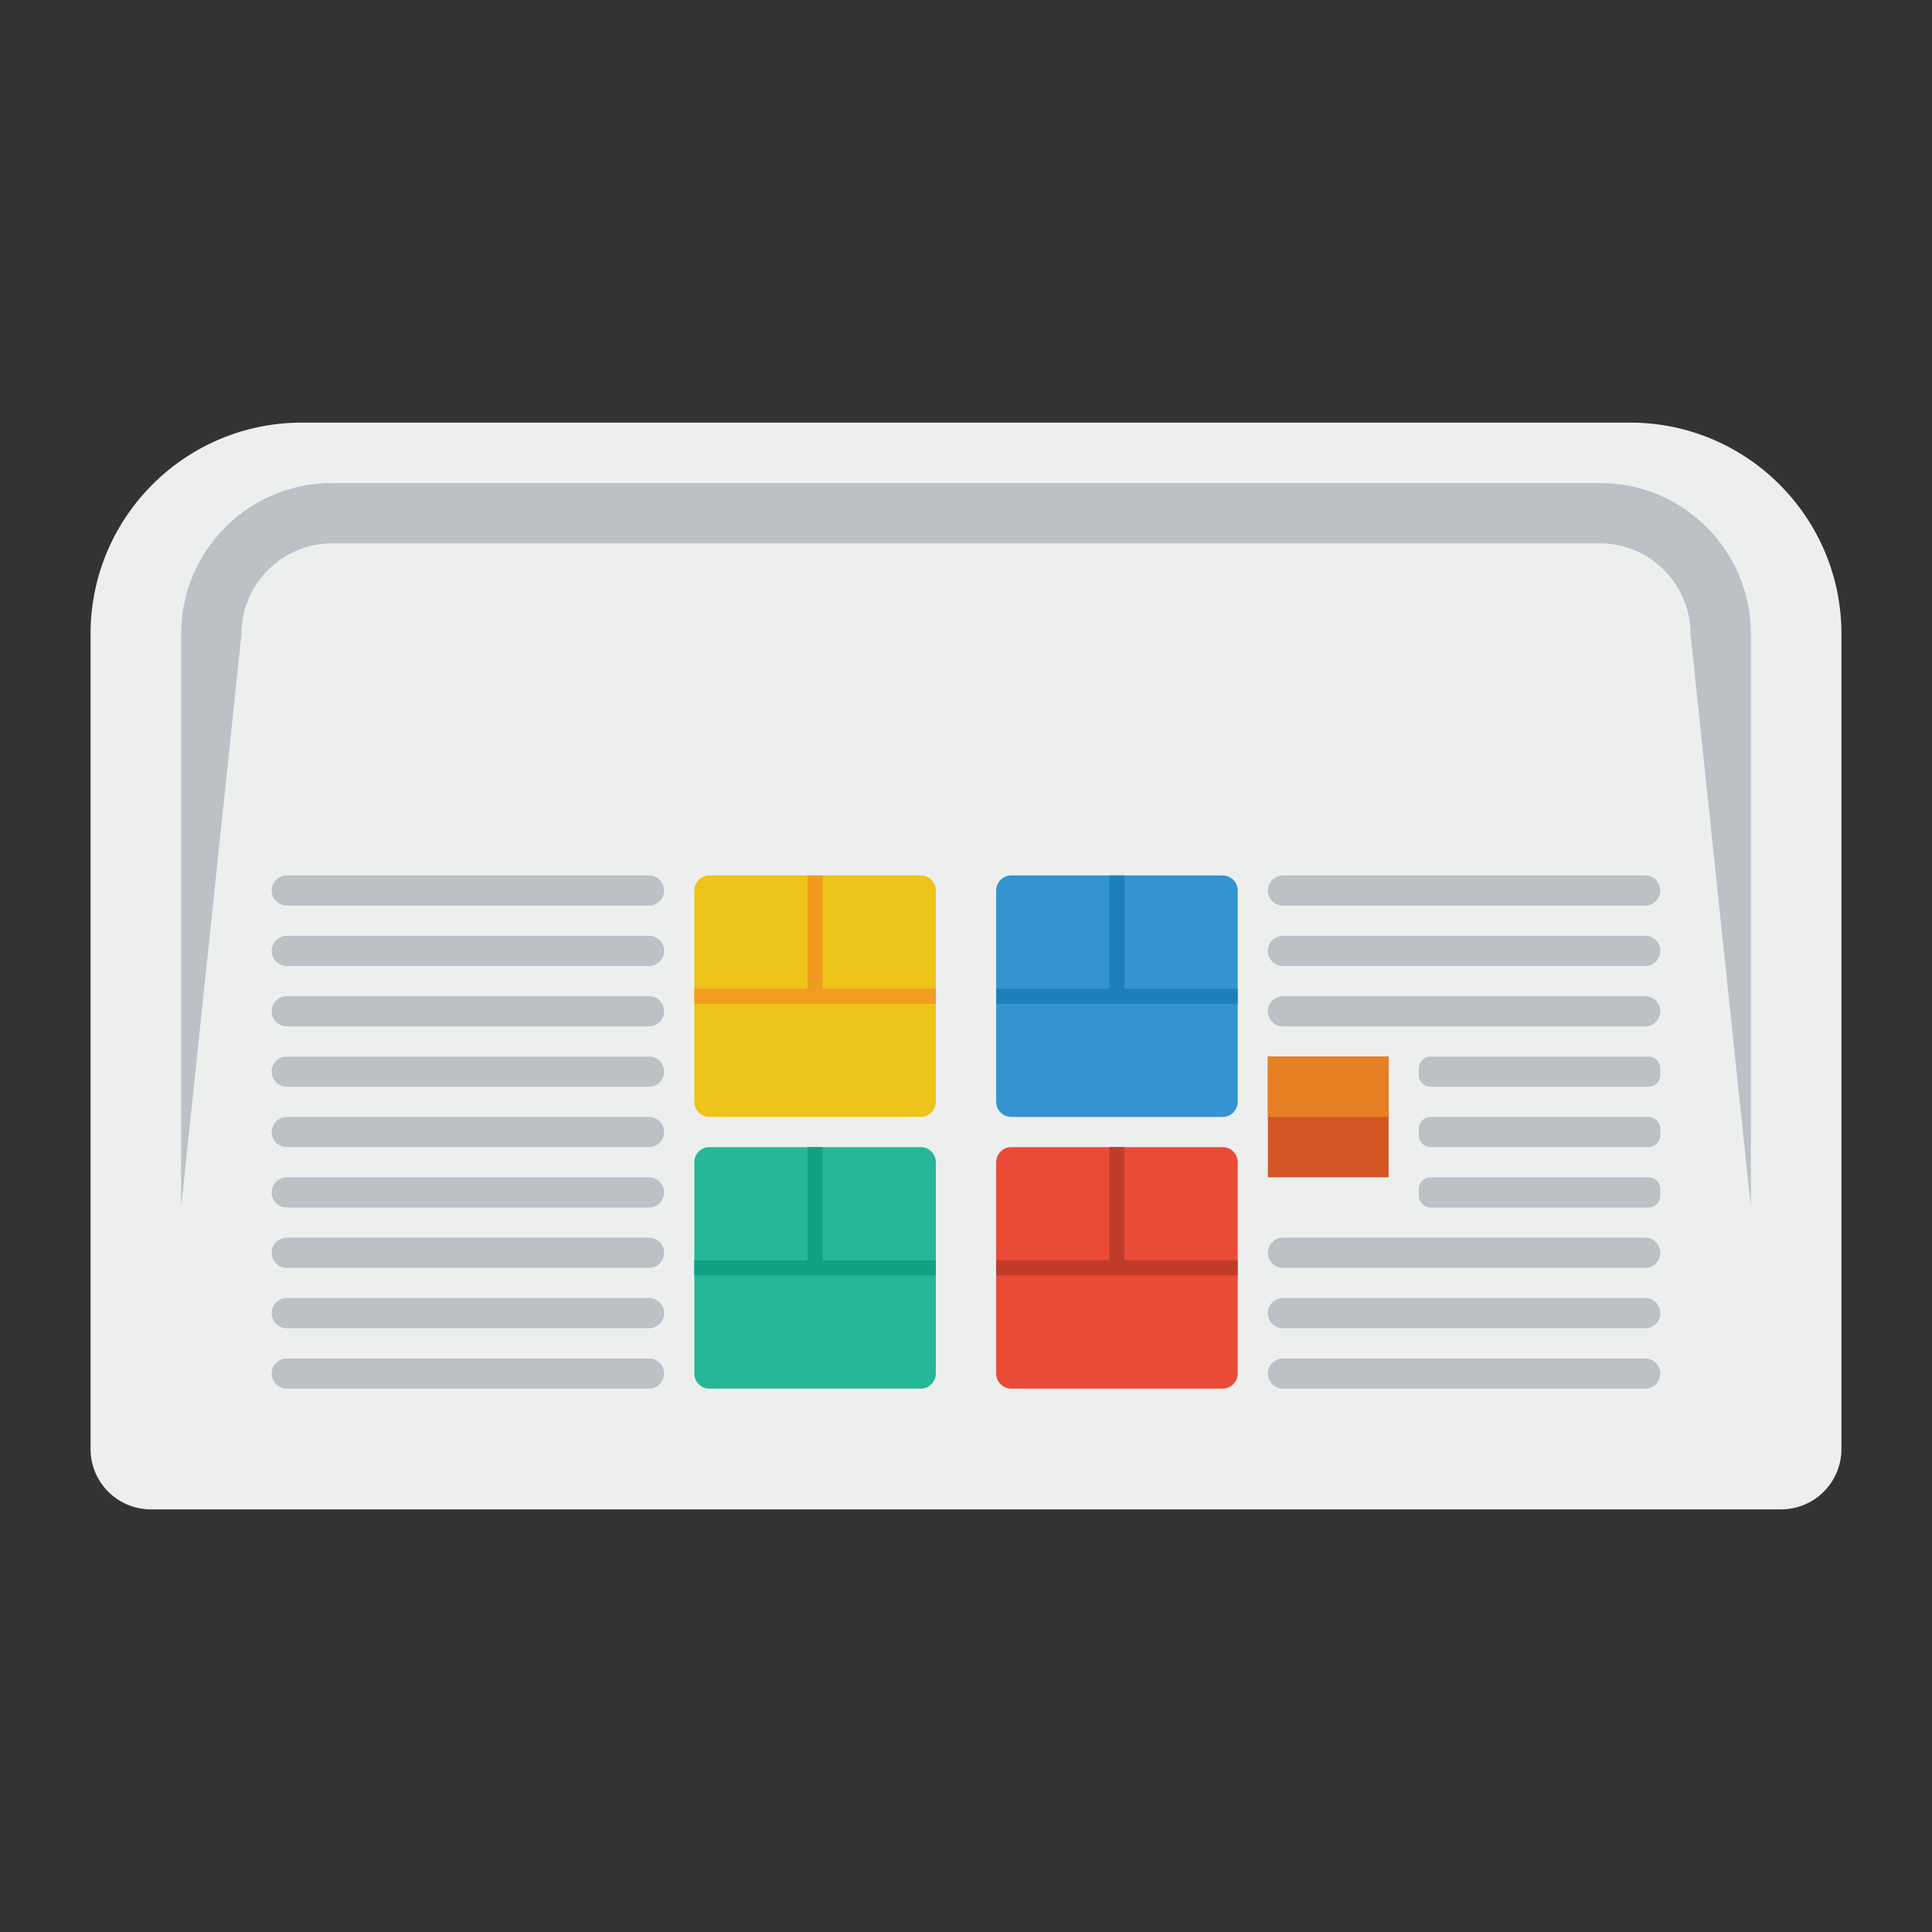 <svg xmlns="http://www.w3.org/2000/svg" viewBox="0 0 256 256"><rect x="0" y="0" width="256" height="256" fill="#333333" stroke="none"/><path fill="#edefef" d="M236 200H20a8 8 0 0 1-8-8V84c0-15.464 12.536-28 28-28h176c15.464 0 28 12.536 28 28v108a8 8 0 0 1-8 8"/><g fill="#bdc1c6"><path d="M212 64H44c-11.046 0-20 8.954-20 20v76l8-76c0-6.617 5.383-12 12-12h168c6.617 0 12 5.383 12 12l8 76V84c0-11.046-8.954-20-20-20"/><path d="M86 120H38a2 2 0 1 1 0-4h48a2 2 0 1 1 0 4m0 8H38a2 2 0 1 1 0-4h48a2 2 0 1 1 0 4m0 8H38a2 2 0 1 1 0-4h48a2 2 0 1 1 0 4m0 8H38a2 2 0 1 1 0-4h48a2 2 0 1 1 0 4m0 8H38a2 2 0 1 1 0-4h48a2 2 0 1 1 0 4m0 8H38a2 2 0 1 1 0-4h48a2 2 0 1 1 0 4m132.431 0h-28.862a1.57 1.57 0 0 1-1.569-1.569v-.862c0-.866.702-1.569 1.569-1.569h28.862c.866 0 1.569.702 1.569 1.569v.862c0 .867-.702 1.569-1.569 1.569M86 168H38a2 2 0 1 1 0-4h48a2 2 0 1 1 0 4m0 8H38a2 2 0 1 1 0-4h48a2 2 0 1 1 0 4m0 8H38a2 2 0 1 1 0-4h48a2 2 0 1 1 0 4m132-64h-48a2 2 0 1 1 0-4h48a2 2 0 1 1 0 4m0 8h-48a2 2 0 1 1 0-4h48a2 2 0 1 1 0 4m0 8h-48a2 2 0 1 1 0-4h48a2 2 0 1 1 0 4m.431 8h-28.862a1.57 1.57 0 0 1-1.569-1.569v-.862c0-.866.702-1.569 1.569-1.569h28.862c.866 0 1.569.702 1.569 1.569v.862c0 .867-.702 1.569-1.569 1.569m0 8h-28.862a1.57 1.57 0 0 1-1.569-1.569v-.862c0-.866.702-1.569 1.569-1.569h28.862c.866 0 1.569.702 1.569 1.569v.862c0 .867-.702 1.569-1.569 1.569M218 168h-48a2 2 0 1 1 0-4h48a2 2 0 1 1 0 4m0 8h-48a2 2 0 1 1 0-4h48a2 2 0 1 1 0 4m0 8h-48a2 2 0 1 1 0-4h48a2 2 0 1 1 0 4"/></g><path fill="#3394d1" d="M162 148h-28a2 2 0 0 1-2-2v-28a2 2 0 0 1 2-2h28a2 2 0 0 1 2 2v28a2 2 0 0 1-2 2"/><path fill="#eec41b" d="M122 148H94a2 2 0 0 1-2-2v-28a2 2 0 0 1 2-2h28a2 2 0 0 1 2 2v28a2 2 0 0 1-2 2"/><path fill="#25b796" d="M122 184H94a2 2 0 0 1-2-2v-28a2 2 0 0 1 2-2h28a2 2 0 0 1 2 2v28a2 2 0 0 1-2 2"/><path fill="#e94b36" d="M162 184h-28a2 2 0 0 1-2-2v-28a2 2 0 0 1 2-2h28a2 2 0 0 1 2 2v28a2 2 0 0 1-2 2"/><path fill="#10a284" d="M109 167v-15h-2v15H92v2h32v-2z"/><path fill="#c13c28" d="M149 167v-15h-2v15h-15v2h32v-2z"/><path fill="#f19c21" d="M109 131v-15h-2v15H92v2h32v-2z"/><path fill="#1b80bb" d="M149 131v-15h-2v15h-15v2h32v-2z"/><path fill="#d35627" d="M168 140h16v16h-16z"/><path fill="#e77f25" d="M168 140h16v8h-16z"/></svg>